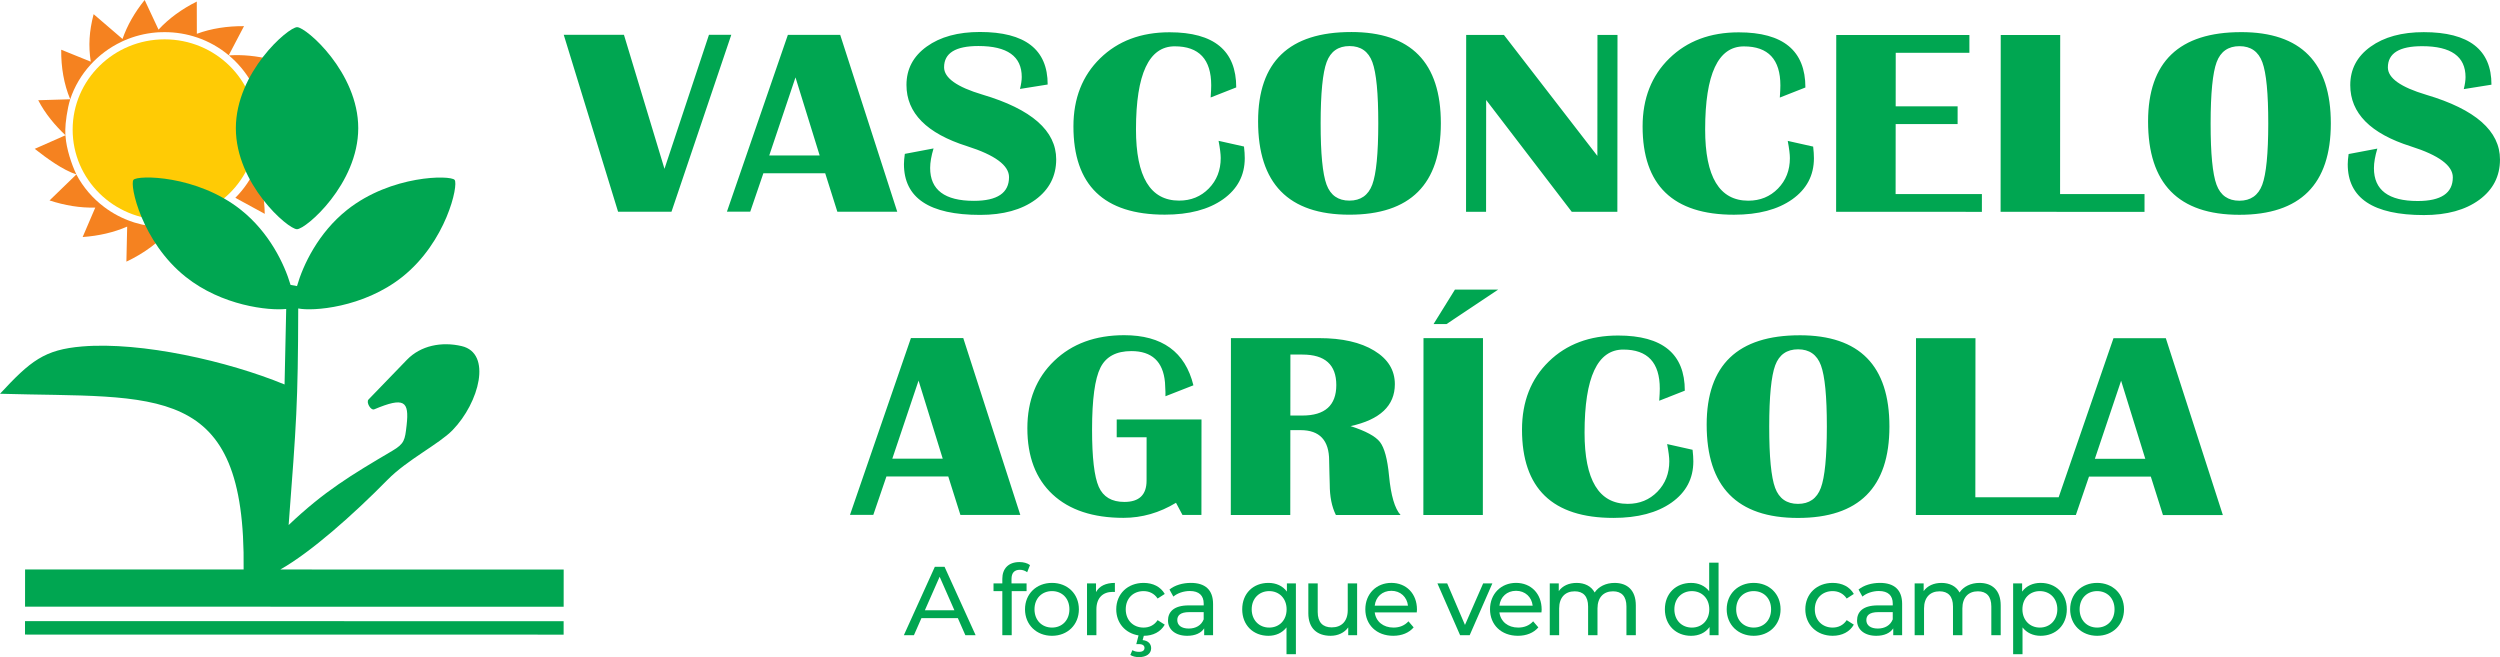 <?xml version="1.0" encoding="UTF-8"?><svg id="Layer_2" xmlns="http://www.w3.org/2000/svg" viewBox="0 0 2189.2 575.43"><defs><style>.cls-1,.cls-2{fill:#00a651;}.cls-3{fill:#f58220;}.cls-3,.cls-2,.cls-4{fill-rule:evenodd;}.cls-4{fill:#ffcb05;}</style></defs><g id="Layer_1-2"><g><path class="cls-4" d="M144.12,34.45c44.42,0,80.42,35.41,80.39,79.05-.03,43.65-36.09,79.04-80.51,79.04-44.41,0-80.42-35.41-80.38-79.06,.03-43.64,36.09-79.03,80.5-79.03"/><path class="cls-3" d="M237.52,52.13l-17.55,19.75c-5.07-8.9-11.7-16.8-19.55-23.37,12-.82,24.5,.47,37.1,3.62"/><path class="cls-3" d="M231.84,187.27l-25.76-14.05c7.56-7.58,13.7-16.52,17.98-26.43,4.98,12.53,7.5,26.22,7.78,40.49"/><path class="cls-3" d="M33.46,87.77l28.04-.85c-2.62,8.13-4.3,21.15-4.31,26.56,0,5.41,.06,3.65,.18,5.46v.02l.04,.56h0s0,.11,0,.11h0c.76,10.59,5.12,23.95,9.46,33.12-12.19-4.06-25.52-13.88-36.47-22.41l26.93-11.89c-9.02-8.54-17.73-18.79-23.87-30.69"/><path class="cls-3" d="M110.68,229.14l.68-30.71c-11.81,5.13-24.98,8.14-38.98,9.13l11.05-25.78c-13.07,.36-26.57-1.83-40.05-6.26l23.49-22.76c5.9,11.19,14.25,20.9,24.35,28.5h-.01c7.5,5.66,15.97,10.13,25.12,13.15l.39,.13,.23,.08,.18,.06,.09,.03,.66,.21,.11,.03c8.21,2.53,16.94,3.9,26,3.9l1.32-.02,4.57,.72c-10,12.21-23.41,22.12-39.21,29.58"/><path class="cls-3" d="M126.67,0l12.15,25.95c9.03-9.81,20.43-18.05,33.5-24.58l.06,28.22c12.62-4.65,26.62-6.8,41.29-6.69l-13.37,25.49c-8.15-6.8-17.59-12.16-27.92-15.65v.02c-8.86-3-18.36-4.62-28.25-4.62-1.42,0-2.84,.03-4.24,.1h-.22s-.03,.01-.03,.01h-.23s-.09,.01-.09,.01h-.08s-.16,.01-.16,.01h-.06s-.18,.01-.18,.01h-.08s-.62,.04-.62,.04h-.15s-.04,.01-.04,.01h-.19s-.12,.02-.12,.02h0s-1.04,.1-1.04,.1l.02-.02c-9.82,.84-19.16,3.26-27.78,7.03l-.18,.07-.35,.16-.1,.05-.43,.19h0s-.87,.41-.87,.41l-.18,.08-.26,.13c-10.43,4.93-19.71,11.86-27.32,20.27h0c-7.83,8.63-13.91,18.85-17.66,30.1-5.51-13.13-8.03-27.87-7.89-43.39l25.87,10.48c-2.13-14.03-1.4-26.53,2.52-41.61l25.29,21.72c4.13-11.93,10.73-23.39,19.39-34.12"/><path class="cls-2" d="M493.56,543.97v11.77s-471.66-.06-471.66-.06v-11.77s471.66,.06,471.66,.06ZM21.95,498.66l191.39,.02c2.01-165.49-75.78-149.8-213.33-153.88,26.67-28.73,38.78-38.67,72.02-41.42,51.85-4.28,127.46,12.82,177.15,33.3l1.44-66.13c-15.47,1.63-56.22-2.8-87.98-28.07-38.63-30.73-49.32-80.67-45.77-84.99,3.56-4.32,55.51-4.41,94.13,26.31,24.75,19.69,38.02,47.28,43.43,65.69l5.65,1.02c5.25-18.4,18.61-46.65,43.85-66.71,38.69-30.71,90.64-30.58,94.17-26.27,3.56,4.31-7.22,54.26-45.88,85-34.18,27.13-78.7,30.2-91.07,27.56-.22,83.79-1.59,100.12-8.4,189.68,31.19-29.58,54.59-43.65,90.78-64.99,10.71-6.3,11.07-9.5,12.52-22.29,2.45-21.53-2.13-25.03-28.29-14.07-3.09,1.29-7.37-6.2-5.05-8.59l33.63-34.79c11.95-12.37,30.22-16.15,47.98-11.96,26.61,6.28,15.46,49.35-8,73.56-11.81,12.18-39.67,25.91-56.87,43.41-30.19,30.71-67.28,63.58-94,78.64l248.15,.03-.02,32.58-471.65-.06,.03-32.58ZM260.18,23.79c7.89,0,53.56,39.62,53.53,88.47-.04,48.85-45.78,88.45-53.66,88.45-7.88,0-53.56-39.62-53.52-88.47,.04-48.85,45.77-88.45,53.66-88.45Z"/><path class="cls-1" d="M1834.42,401.79h44.17s-21.18-68.4-21.18-68.4l-22.99,68.4Zm62.15-105.62l49.94,154.85h-52.45s-10.63-33.67-10.63-33.67h-54.15s-11.5,33.65-11.5,33.65h-20.42s53.37-154.84,53.37-154.84h45.83Zm-166.69-.02l-.11,139.29h73.95s-.01,15.56-.01,15.56l-126.03-.02,.12-154.84h52.09Zm-155.32,9.74c-9.85,0-16.56,4.68-20.03,14-3.47,9.32-5.24,27.2-5.26,53.66-.02,26.47,1.72,44.34,5.18,53.67,3.46,9.32,10.15,14.01,20,14.01,9.85,0,16.56-4.68,20.03-14,3.47-9.32,5.24-27.2,5.26-53.66,.02-26.39-1.72-44.26-5.18-53.63-3.46-9.36-10.15-14.05-20-14.05Zm1.45-12.3c52.4,0,78.56,26.67,78.52,79.99-.04,53.32-26.73,79.97-80.08,79.97-53.34,0-80-27.29-79.95-81.8,.04-52.12,27.23-78.15,81.52-78.15Zm-116.12,95.28l22.26,4.99c.45,3.91,.67,7.31,.67,10.18-.01,15.05-6.36,27.04-19.01,36.02-12.69,8.97-29.7,13.46-50.97,13.46-53.39,0-80.09-25.82-80.05-77.39,.02-24.45,7.82-44.3,23.39-59.5,15.57-15.2,35.82-22.82,60.78-22.82,38.95,0,58.42,16.1,58.39,48.29l-22.41,8.82c.32-4.53,.5-8.05,.5-10.56,.02-22.83-10.63-34.24-31.95-34.25-22.58,0-33.89,24.22-33.93,72.66-.03,41.63,12.55,62.45,37.78,62.45,10.44,0,19.07-3.56,26.01-10.64,6.93-7.12,10.4-15.98,10.41-26.62,0-3.41-.62-8.43-1.88-15.09Zm-193.24-105.07h-11.33s18.73-30.18,18.73-30.18h37.83s-45.23,30.18-45.23,30.18Zm31.97,12.31l-.12,154.84h-52.09s.12-154.85,.12-154.85h52.09Zm-168.68,67.77h10.53c19.79,0,29.69-8.89,29.71-26.69,.01-17.8-9.87-26.7-29.67-26.7h-10.53s-.04,53.39-.04,53.39Zm-52.15,87.05l.12-154.84h77.27c20.11,.01,36.21,3.65,48.21,10.97,12.05,7.31,18.07,17.1,18.06,29.41-.01,18.77-12.93,31.03-38.8,36.67,13.27,4.26,21.85,8.9,25.76,13.93,3.91,5.07,6.56,14.9,7.94,29.45,1.65,17.37,5.02,28.86,10.09,34.44h-56.63c-3.59-7.17-5.38-16.14-5.38-26.86l-.26-9.17-.26-11.53c.01-17.84-8.35-26.74-25.03-26.74h-8.95s-.06,74.29-.06,74.29h-52.09Zm-99.88-83.59h74.22s-.06,83.58-.06,83.58h-16.6s-5.66-10.64-5.66-10.64c-14.49,8.78-29.83,13.19-46.02,13.19-26.67,0-47.36-6.85-62.1-20.59-14.7-13.7-22.06-33.05-22.04-57.96,.02-24.26,7.86-43.91,23.48-58.89,15.62-15.01,36.05-22.51,61.28-22.51,33.24,0,53.47,14.63,60.64,43.88l-24.48,9.59v-3.75s-.4-8.36-.4-8.36c-1.65-18.3-11.49-27.43-29.44-27.44-13.22,0-22.27,4.83-27.09,14.51-4.87,9.67-7.31,27.7-7.33,54.09-.02,24.65,1.95,41.4,5.85,50.22,3.91,8.86,11.37,13.27,22.43,13.27,12.95,0,19.44-6.19,19.45-18.57l.03-38.07h-26.18s.01-15.56,.01-15.56Zm-196.54,34.33h44.17s-21.18-68.4-21.18-68.4l-22.99,68.4Zm62.15-105.62l49.94,154.85h-52.45s-10.63-33.67-10.63-33.67h-54.15s-11.5,33.65-11.5,33.65h-20.42s53.37-154.84,53.37-154.84h45.83ZM2181.73,74.16l-24.25,3.87c1.04-4.18,1.54-7.66,1.54-10.49,.01-18.07-12.66-27.09-37.99-27.09-20.02,0-30.01,6.19-30.02,18.61,0,9.29,11.19,17.26,33.54,23.92,43.12,12.77,64.66,31.7,64.64,56.73-.01,14.66-6.09,26.43-18.2,35.32-12.15,8.86-28.26,13.31-48.36,13.3-44.53,0-66.78-14.83-66.76-44.5,0-2.4,.27-5.38,.77-8.94l25.15-4.76c-1.98,6.58-2.98,12.27-2.98,17.1-.02,19.19,12.75,28.79,38.34,28.79,20.47,0,30.73-6.92,30.74-20.73,0-10.29-12.22-19.35-36.73-27.13-35.39-11.19-53.1-29.06-53.08-53.63,.01-13.93,5.91-25.11,17.75-33.62s27.36-12.76,46.61-12.76c39.54,0,59.32,15.33,59.29,46.01Zm-220.64-33.73c-9.85,0-16.56,4.68-20.03,14-3.47,9.32-5.24,27.2-5.26,53.66-.02,26.47,1.72,44.34,5.18,53.67,3.46,9.33,10.15,14.01,20,14.01,9.85,0,16.56-4.68,20.03-14,3.47-9.32,5.24-27.2,5.26-53.66,.02-26.39-1.72-44.26-5.18-53.63-3.46-9.36-10.15-14.05-20-14.05Zm1.45-12.3c52.4,0,78.56,26.67,78.52,79.99-.04,53.32-26.73,79.97-80.08,79.97-53.34,0-80-27.29-79.95-81.8,.04-52.12,27.23-78.15,81.52-78.15Zm-158.46,2.53l-.11,139.29h73.95s-.01,15.56-.01,15.56l-126.03-.02,.12-154.84h52.09Zm-79.52,0v15.55s-64.51,0-64.51,0l-.04,46.89h54.24s-.01,15.56-.01,15.56h-54.24s-.05,61.28-.05,61.28h75.56s-.01,15.56-.01,15.56l-127.65-.02,.12-154.84,116.59,.02Zm-159.07,92.72l22.26,4.99c.45,3.91,.67,7.31,.67,10.18-.01,15.05-6.36,27.04-19.01,36.02-12.69,8.97-29.7,13.46-50.97,13.46-53.39,0-80.09-25.82-80.05-77.39,.02-24.45,7.82-44.3,23.39-59.5,15.57-15.2,35.82-22.82,60.78-22.82,38.95,0,58.42,16.1,58.39,48.3l-22.41,8.82c.32-4.53,.5-8.05,.5-10.56,.02-22.83-10.63-34.24-31.95-34.25-22.58,0-33.89,24.22-33.93,72.66-.03,41.63,12.55,62.45,37.78,62.45,10.44,0,19.07-3.56,26.01-10.64,6.93-7.12,10.4-15.98,10.41-26.62,0-3.4-.62-8.43-1.88-15.09Zm-149.08-92.76l-.12,154.84h-39.94s-74.95-97.91-74.95-97.91l-.08,97.89h-17.54s.12-154.85,.12-154.85h33.06s81.82,105.91,81.82,105.91l.08-105.9h17.54Zm-234.66,9.72c-9.85,0-16.56,4.68-20.03,14-3.47,9.32-5.24,27.2-5.26,53.66-.02,26.47,1.72,44.34,5.18,53.67,3.46,9.33,10.15,14.01,20,14.01,9.85,0,16.56-4.68,20.03-14,3.47-9.32,5.24-27.2,5.26-53.66,.02-26.39-1.72-44.26-5.18-53.63-3.46-9.36-10.15-14.05-20-14.05Zm1.45-12.3c52.4,0,78.56,26.67,78.52,79.99-.04,53.32-26.73,79.97-80.08,79.97-53.34,0-80-27.29-79.95-81.8,.04-52.12,27.23-78.15,81.52-78.15Zm-116.12,95.28l22.26,4.99c.45,3.91,.67,7.31,.67,10.18-.01,15.05-6.36,27.04-19.01,36.02-12.69,8.97-29.7,13.46-50.97,13.46-53.39,0-80.09-25.82-80.05-77.39,.02-24.45,7.82-44.3,23.39-59.5,15.57-15.2,35.82-22.82,60.78-22.82,38.95,0,58.42,16.1,58.39,48.29l-22.41,8.82c.32-4.53,.5-8.05,.5-10.56,.02-22.83-10.63-34.24-31.95-34.25-22.58,0-33.89,24.22-33.93,72.66-.03,41.63,12.55,62.45,37.78,62.45,10.44,0,19.07-3.56,26.01-10.64,6.93-7.12,10.4-15.98,10.41-26.62,0-3.4-.62-8.43-1.88-15.09Zm-149.65-49.31l-24.25,3.87c1.04-4.18,1.54-7.66,1.54-10.49,.01-18.07-12.66-27.09-37.99-27.09-20.02,0-30.01,6.19-30.02,18.61,0,9.29,11.19,17.26,33.54,23.92,43.12,12.77,64.66,31.7,64.64,56.73-.01,14.66-6.09,26.43-18.2,35.32-12.15,8.86-28.26,13.31-48.36,13.3-44.53,0-66.78-14.83-66.76-44.5,0-2.4,.27-5.38,.77-8.94l25.15-4.76c-1.98,6.58-2.98,12.27-2.98,17.1-.01,19.19,12.75,28.79,38.34,28.79,20.47,0,30.73-6.92,30.74-20.73,0-10.29-12.22-19.35-36.73-27.13-35.39-11.19-53.1-29.06-53.08-53.63,.01-13.93,5.91-25.11,17.75-33.62,11.84-8.51,27.36-12.76,46.61-12.76,39.54,0,59.32,15.33,59.29,46.01Zm-243.83,62.15h44.17s-21.18-68.4-21.18-68.4l-22.99,68.4Zm62.15-105.62l49.94,154.85h-52.45s-10.63-33.67-10.63-33.67h-54.15s-11.5,33.65-11.5,33.65h-20.42s53.38-154.84,53.38-154.84h45.83Zm-95.4,0l-52.34,154.84h-46.78S493.66,30.48,493.66,30.48h52.72s35.49,117.36,35.49,117.36l38.95-117.35h19.52Z"/><g><path class="cls-1" d="M838.75,541.26h-31.86l-6.59,14.99h-8.82l27.15-59.94h8.48l27.23,59.94h-8.99l-6.59-14.99Zm-3-6.85l-12.93-29.37-12.93,29.37h25.86Z"/><path class="cls-1" d="M885.76,506.92v3.94h13.19v6.76h-13.02v38.62h-8.22v-38.62h-7.71v-6.76h7.71v-4.03c0-8.82,5.31-14.64,14.99-14.64,3.51,0,6.94,.86,9.25,2.65l-2.48,6.25c-1.71-1.28-3.94-2.14-6.34-2.14-4.88,0-7.36,2.74-7.36,7.96Z"/><path class="cls-1" d="M897.58,533.55c0-13.53,10.02-23.12,23.63-23.12s23.55,9.59,23.55,23.12-9.93,23.21-23.55,23.21-23.63-9.68-23.63-23.21Zm38.88,0c0-9.68-6.51-15.93-15.24-15.93s-15.33,6.25-15.33,15.93,6.59,16.01,15.33,16.01,15.24-6.34,15.24-16.01Z"/><path class="cls-1" d="M976.28,510.43v7.96c-.69-.09-1.28-.09-1.88-.09-8.82,0-14.3,5.4-14.3,15.33v22.61h-8.22v-45.38h7.88v7.62c2.91-5.31,8.56-8.05,16.53-8.05Z"/><path class="cls-1" d="M1013.7,543.06l6.25,3.94c-3.6,6.34-10.28,9.76-18.33,9.76l-1.03,3.77c4.97,.51,7.45,3.34,7.45,7.11,0,4.8-4.2,7.79-10.62,7.79-3,0-5.48-.6-7.62-1.88l1.8-4.2c1.8,1.03,3.68,1.46,5.82,1.46,3.25,0,4.8-1.28,4.8-3.43,0-1.97-1.46-3.34-4.88-3.34h-2.31l1.97-7.62c-11.56-1.88-19.52-10.79-19.52-22.86,0-13.53,10.02-23.12,23.98-23.12,8.13,0,14.9,3.34,18.5,9.68l-6.25,4.02c-2.91-4.45-7.36-6.51-12.33-6.51-8.91,0-15.58,6.25-15.58,15.93s6.68,16.01,15.58,16.01c4.97,0,9.42-2.05,12.33-6.51Z"/><path class="cls-1" d="M1062.26,528.84v27.4h-7.79v-5.99c-2.74,4.11-7.79,6.51-14.9,6.51-10.28,0-16.78-5.48-16.78-13.36,0-7.28,4.71-13.27,18.24-13.27h13.02v-1.63c0-6.94-4.02-10.96-12.16-10.96-5.39,0-10.88,1.88-14.39,4.88l-3.43-6.17c4.71-3.77,11.48-5.82,18.75-5.82,12.42,0,19.44,5.99,19.44,18.41Zm-8.22,13.53v-6.34h-12.67c-8.13,0-10.45,3.17-10.45,7.02,0,4.54,3.77,7.36,10.02,7.36s11.05-2.83,13.1-8.05Z"/><path class="cls-1" d="M1134.79,510.86v62h-8.22v-23.46c-3.77,4.88-9.42,7.36-15.84,7.36-13.27,0-22.95-9.25-22.95-23.21s9.68-23.12,22.95-23.12c6.68,0,12.5,2.57,16.18,7.62v-7.19h7.88Zm-8.13,22.69c0-9.59-6.59-15.93-15.24-15.93s-15.33,6.34-15.33,15.93,6.59,16.01,15.33,16.01,15.24-6.34,15.24-16.01Z"/><path class="cls-1" d="M1188.4,510.86v45.38h-7.79v-6.85c-3.34,4.71-8.99,7.36-15.41,7.36-11.73,0-19.52-6.42-19.52-19.78v-26.12h8.22v25.18c0,8.91,4.45,13.36,12.25,13.36,8.56,0,14.04-5.31,14.04-15.07v-23.46h8.22Z"/><path class="cls-1" d="M1240.64,536.29h-36.82c1.03,7.96,7.45,13.27,16.44,13.27,5.31,0,9.76-1.8,13.1-5.48l4.54,5.31c-4.11,4.8-10.36,7.36-17.9,7.36-14.64,0-24.41-9.68-24.41-23.21s9.68-23.12,22.78-23.12,22.44,9.42,22.44,23.38c0,.68-.09,1.71-.17,2.48Zm-36.82-5.91h29.12c-.86-7.62-6.59-13.02-14.56-13.02s-13.7,5.31-14.56,13.02Z"/><path class="cls-1" d="M1306.84,510.86l-19.87,45.38h-8.39l-19.87-45.38h8.56l15.58,36.39,15.93-36.39h8.05Z"/><path class="cls-1" d="M1349.83,536.29h-36.82c1.03,7.96,7.45,13.27,16.44,13.27,5.31,0,9.76-1.8,13.1-5.48l4.54,5.31c-4.11,4.8-10.36,7.36-17.9,7.36-14.64,0-24.41-9.68-24.41-23.21s9.68-23.12,22.78-23.12,22.44,9.42,22.44,23.38c0,.68-.09,1.71-.17,2.48Zm-36.82-5.91h29.12c-.86-7.62-6.59-13.02-14.56-13.02s-13.7,5.31-14.56,13.02Z"/><path class="cls-1" d="M1432.46,530.13v26.12h-8.22v-25.18c0-8.91-4.28-13.27-11.73-13.27-8.22,0-13.62,5.22-13.62,15.07v23.38h-8.22v-25.18c0-8.91-4.28-13.27-11.73-13.27-8.22,0-13.62,5.22-13.62,15.07v23.38h-8.22v-45.38h7.88v6.76c3.25-4.62,8.82-7.19,15.67-7.19s12.76,2.74,15.76,8.39c3.43-5.14,9.76-8.39,17.47-8.39,11.05,0,18.58,6.34,18.58,19.7Z"/><path class="cls-1" d="M1504.91,492.71v63.54h-7.88v-7.19c-3.68,5.14-9.5,7.71-16.18,7.71-13.27,0-22.95-9.33-22.95-23.21s9.68-23.12,22.95-23.12c6.42,0,12.07,2.4,15.84,7.28v-25h8.22Zm-8.13,40.85c0-9.68-6.59-15.93-15.24-15.93s-15.33,6.25-15.33,15.93,6.59,16.01,15.33,16.01,15.24-6.34,15.24-16.01Z"/><path class="cls-1" d="M1512.03,533.55c0-13.53,10.02-23.12,23.63-23.12s23.55,9.59,23.55,23.12-9.93,23.21-23.55,23.21-23.63-9.68-23.63-23.21Zm38.88,0c0-9.68-6.51-15.93-15.24-15.93s-15.33,6.25-15.33,15.93,6.59,16.01,15.33,16.01,15.24-6.34,15.24-16.01Z"/><path class="cls-1" d="M1580.88,533.55c0-13.53,10.02-23.12,23.98-23.12,8.14,0,14.9,3.34,18.5,9.68l-6.25,4.02c-2.91-4.45-7.36-6.51-12.33-6.51-8.91,0-15.58,6.25-15.58,15.93s6.68,16.01,15.58,16.01c4.97,0,9.42-2.05,12.33-6.51l6.25,3.94c-3.6,6.34-10.36,9.76-18.5,9.76-13.96,0-23.98-9.68-23.98-23.21Z"/><path class="cls-1" d="M1665.66,528.84v27.4h-7.79v-5.99c-2.74,4.11-7.79,6.51-14.9,6.51-10.28,0-16.78-5.48-16.78-13.36,0-7.28,4.71-13.27,18.24-13.27h13.02v-1.63c0-6.94-4.02-10.96-12.16-10.96-5.4,0-10.88,1.88-14.39,4.88l-3.42-6.17c4.71-3.77,11.47-5.82,18.75-5.82,12.42,0,19.44,5.99,19.44,18.41Zm-8.22,13.53v-6.34h-12.67c-8.14,0-10.45,3.17-10.45,7.02,0,4.54,3.77,7.36,10.02,7.36s11.05-2.83,13.1-8.05Z"/><path class="cls-1" d="M1751.98,530.13v26.12h-8.22v-25.18c0-8.91-4.28-13.27-11.73-13.27-8.22,0-13.62,5.22-13.62,15.07v23.38h-8.22v-25.18c0-8.91-4.28-13.27-11.73-13.27-8.22,0-13.62,5.22-13.62,15.07v23.38h-8.22v-45.38h7.88v6.76c3.25-4.62,8.82-7.19,15.67-7.19s12.76,2.74,15.76,8.39c3.43-5.14,9.76-8.39,17.47-8.39,11.05,0,18.58,6.34,18.58,19.7Z"/><path class="cls-1" d="M1809.87,533.55c0,13.96-9.68,23.21-22.95,23.21-6.42,0-12.07-2.48-15.84-7.36v23.46h-8.22v-62h7.88v7.19c3.68-5.05,9.5-7.62,16.18-7.62,13.27,0,22.95,9.25,22.95,23.12Zm-8.31,0c0-9.59-6.59-15.93-15.33-15.93s-15.24,6.34-15.24,15.93,6.59,16.01,15.24,16.01,15.33-6.34,15.33-16.01Z"/><path class="cls-1" d="M1812.78,533.55c0-13.53,10.02-23.12,23.63-23.12s23.55,9.59,23.55,23.12-9.93,23.21-23.55,23.21-23.63-9.68-23.63-23.21Zm38.88,0c0-9.68-6.51-15.93-15.24-15.93s-15.33,6.25-15.33,15.93,6.59,16.01,15.33,16.01,15.24-6.34,15.24-16.01Z"/></g></g></g></svg>